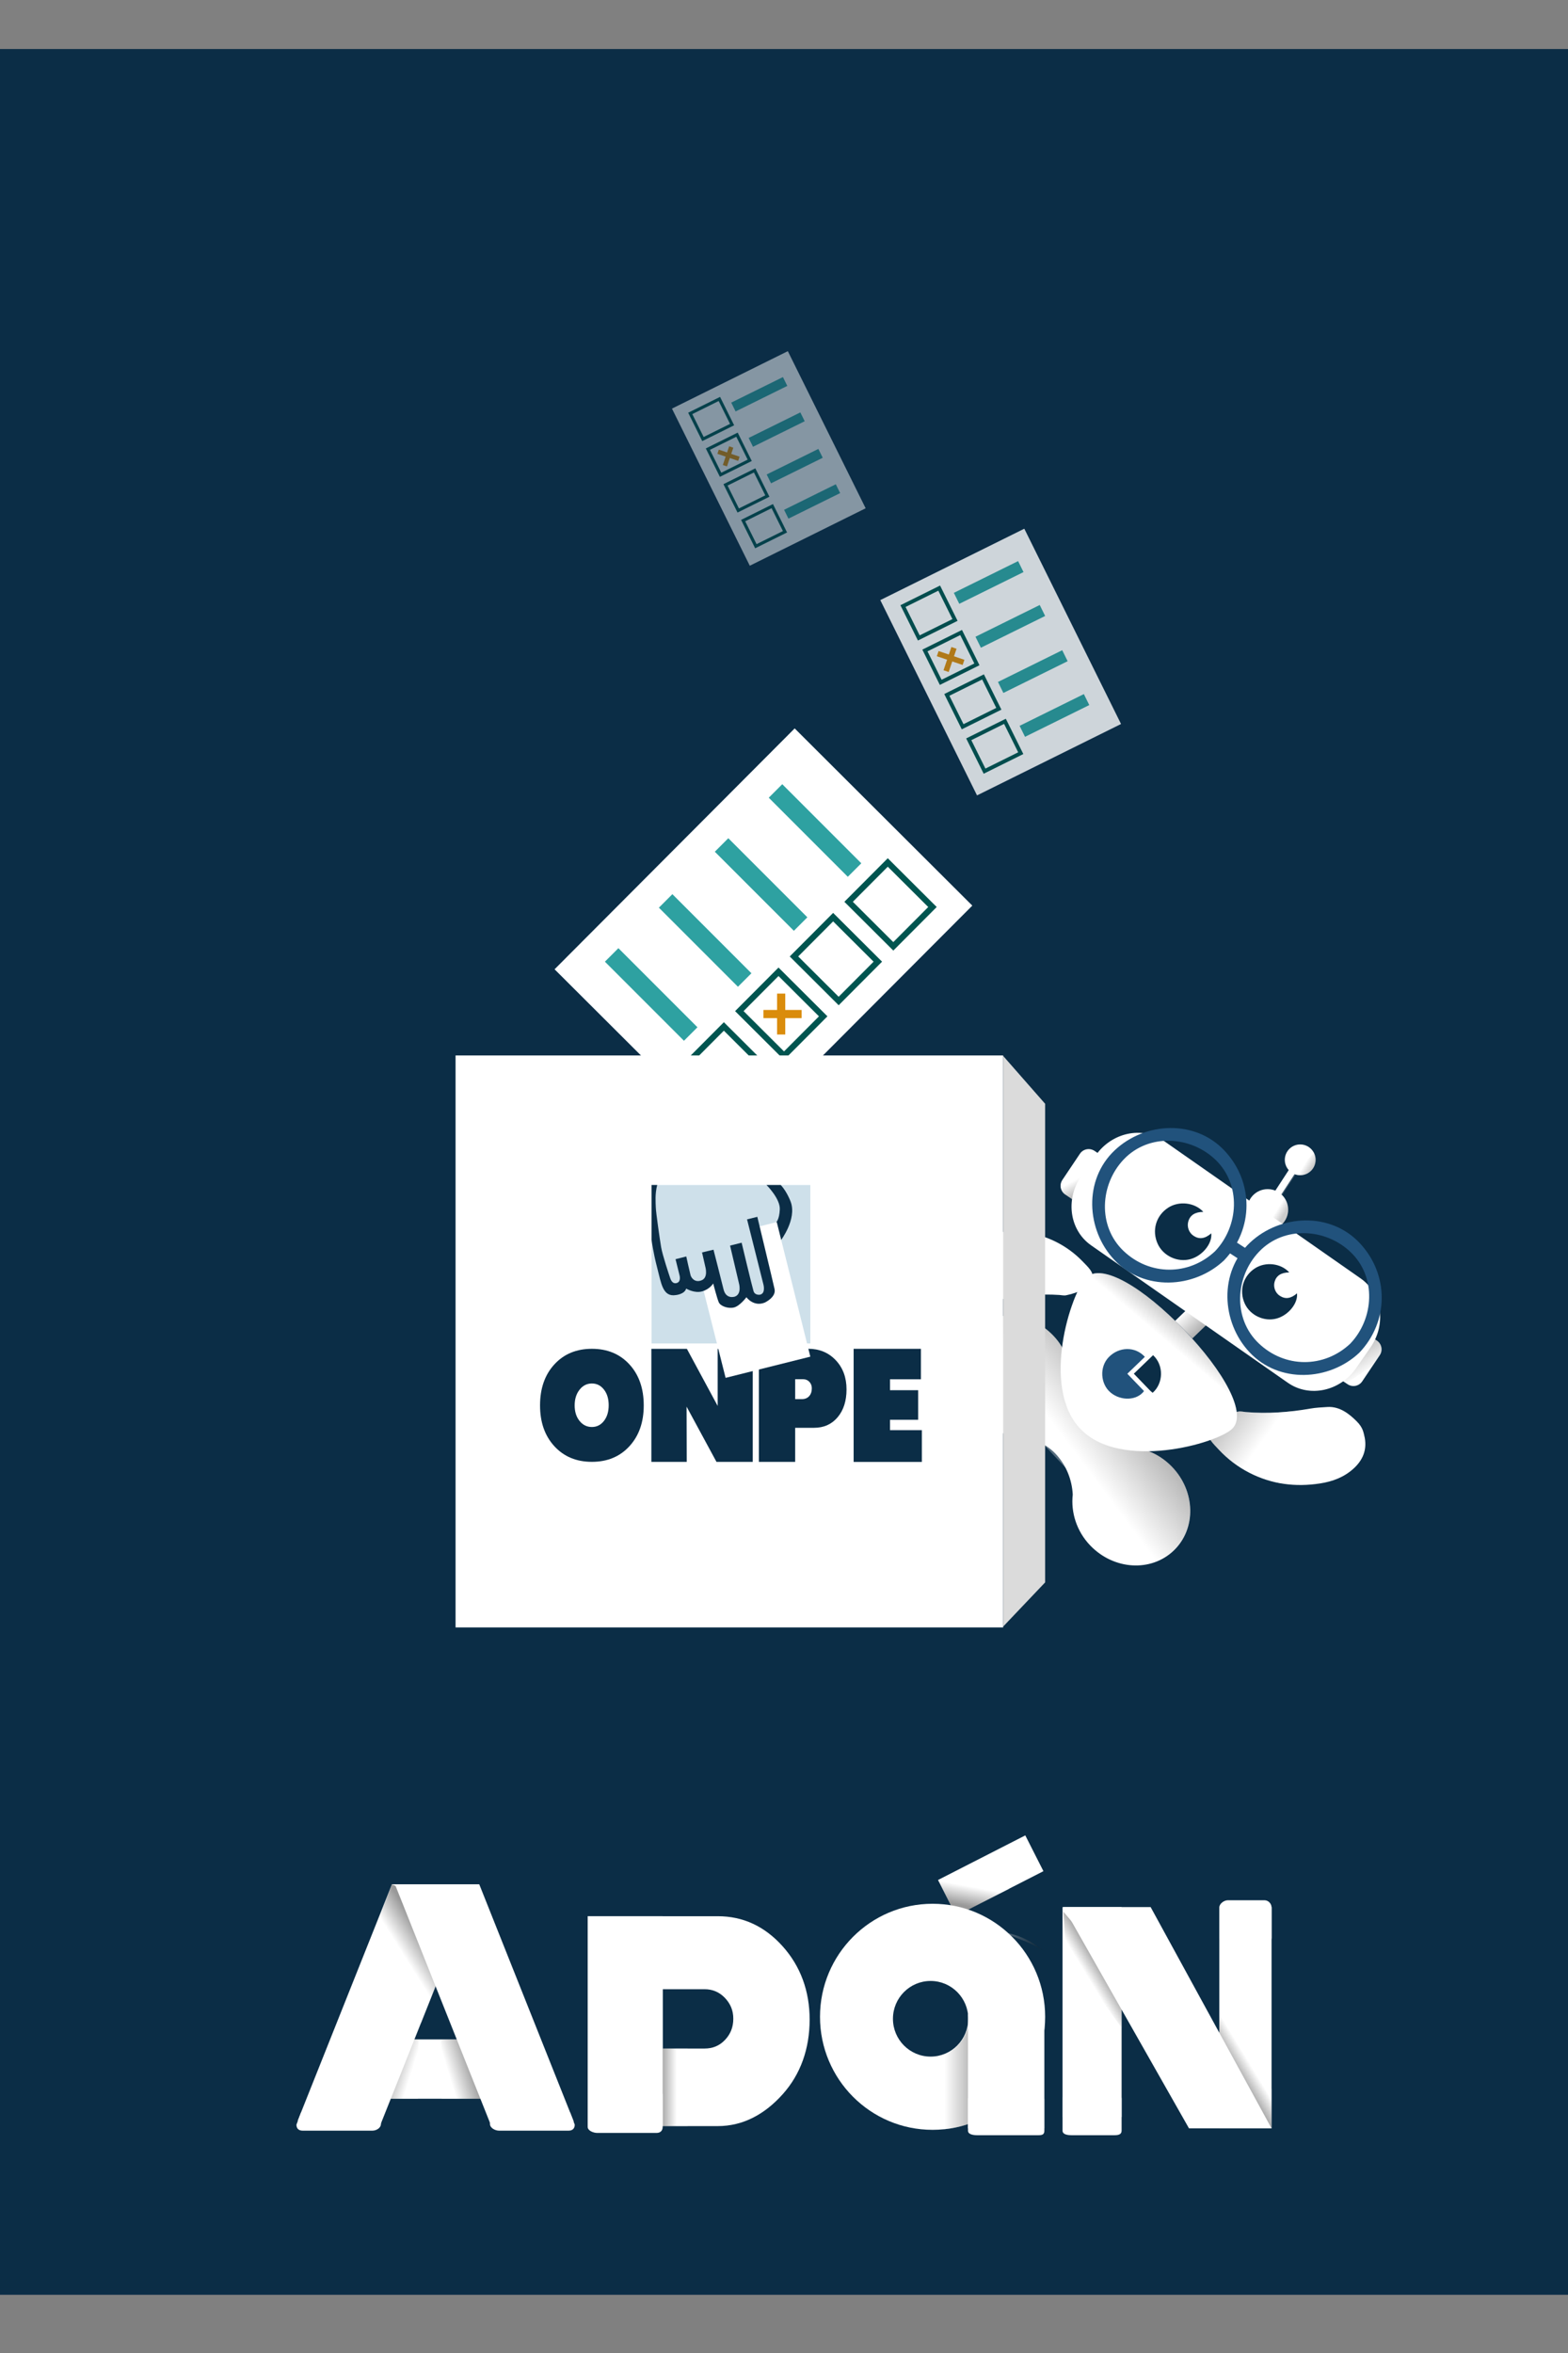 <?xml version="1.0" encoding="utf-8"?>
<!-- Generator: Adobe Illustrator 16.0.0, SVG Export Plug-In . SVG Version: 6.00 Build 0)  -->
<!DOCTYPE svg PUBLIC "-//W3C//DTD SVG 1.1//EN" "http://www.w3.org/Graphics/SVG/1.1/DTD/svg11.dtd">
<svg version="1.1" id="Capa_1" xmlns="http://www.w3.org/2000/svg" xmlns:xlink="http://www.w3.org/1999/xlink" x="0px" y="0px"
	 width="512px" height="768px" viewBox="0 0 512 768" enable-background="new 0 0 512 768" xml:space="preserve">
<rect x="0" y="0" width="512" height="768" fill="#808080" stroke="none"/>
<rect x="0" y="16" fill="#0B2D46" width="512" height="733"/>
<g>
	<polygon fill="#FFFFFF" points="340.713,610.737 312.223,625.289 306.3,613.61 334.788,599.058 	"/>
	
		<linearGradient id="SVGID_1_" gradientUnits="userSpaceOnUse" x1="-6650.455" y1="-4020.792" x2="-6636.367" y2="-4020.792" gradientTransform="matrix(-0.084 0.451 1.215 0.228 4642.914 4531.724)">
		<stop  offset="0" style="stop-color:#FFFFFF"/>
		<stop  offset="1" style="stop-color:#000000"/>
	</linearGradient>
	<polygon opacity="0.4" fill="url(#SVGID_1_)" enable-background="new    " points="312.223,625.289 329.604,616.489 306.3,613.61 	
		"/>
	<rect x="120.675" y="665.647" fill="#FFFFFF" width="45.997" height="19.359"/>
	
		<linearGradient id="SVGID_2_" gradientUnits="userSpaceOnUse" x1="55.394" y1="178.492" x2="63.405" y2="180.938" gradientTransform="matrix(1 0 0 -1 91.1 855.401)">
		<stop  offset="0" style="stop-color:#FFFFFF"/>
		<stop  offset="1" style="stop-color:#000000"/>
	</linearGradient>
	<polygon opacity="0.4" fill="url(#SVGID_2_)" enable-background="new    " points="159.252,685.041 159.023,665.647 
		143.99,665.647 144.219,685.041 	"/>
	
		<linearGradient id="SVGID_3_" gradientUnits="userSpaceOnUse" x1="1034.938" y1="178.492" x2="1042.949" y2="180.938" gradientTransform="matrix(-1.014 0 0 -1 1183.688 855.401)">
		<stop  offset="0" style="stop-color:#FFFFFF"/>
		<stop  offset="1" style="stop-color:#000000"/>
	</linearGradient>
	<polygon opacity="0.4" fill="url(#SVGID_3_)" enable-background="new    " points="121.219,685.041 121.451,665.647 
		136.695,665.647 136.463,685.041 	"/>
	<path fill="#FFFFFF" d="M127.976,615.017L97.213,692.19c0.691,0.309,0.979,1.006,0.796,1.752h26.034l31.465-78.926L127.976,615.017
		L127.976,615.017z"/>
	<path fill="#FFFFFF" d="M255.537,635.233c-5.887-6.545-12.941-9.793-21.162-9.793h-42.479v68.502h42.479
		c8.296,0,15.367-3.881,21.221-10.424c5.851-6.551,8.774-14.865,8.774-24.375C264.37,649.942,261.427,641.783,255.537,635.233z
		 M236.695,665.854c-1.831,1.91-4.037,2.771-6.617,2.771h-13.699v-19.359h13.699c2.58,0,4.786,0.91,6.617,2.82
		c1.831,1.909,2.749,4.127,2.749,6.795C239.444,661.669,238.526,663.948,236.695,665.854z"/>
	<path fill="#FFFFFF" d="M304.516,621.375c-20.302,0-36.759,16.519-36.759,36.892c0,20.377,16.457,36.895,36.759,36.895
		c20.301,0,36.758-16.518,36.758-36.895C341.273,637.894,324.816,621.375,304.516,621.375z M303.871,671.257
		c-6.791,0-12.297-5.527-12.297-12.343c0-6.814,5.506-12.342,12.297-12.342c6.79,0,12.297,5.527,12.297,12.342
		C316.168,665.73,310.661,671.257,303.871,671.257z"/>
	
		<linearGradient id="SVGID_4_" gradientUnits="userSpaceOnUse" x1="40.723" y1="217.162" x2="47.982" y2="221.715" gradientTransform="matrix(1 0 0 -1 91.1 855.401)">
		<stop  offset="0" style="stop-color:#FFFFFF"/>
		<stop  offset="1" style="stop-color:#000000"/>
	</linearGradient>
	<polygon opacity="0.4" fill="url(#SVGID_4_)" enable-background="new    " points="151.735,624.317 137.496,660.261 
		114.045,651.136 127.976,615.071 	"/>
	<path fill="#FFFFFF" d="M186.873,693.013c0.084-0.254,0.248-0.463,0.453-0.615l-30.836-77.381h-27.531l31.464,78.926h26.142
		C186.668,693.942,186.769,693.337,186.873,693.013z"/>
	
		<linearGradient id="SVGID_5_" gradientUnits="userSpaceOnUse" x1="1088.101" y1="-6500.117" x2="1093.767" y2="-6500.117" gradientTransform="matrix(-1 0 0 1 1309.099 7181.4)">
		<stop  offset="0" style="stop-color:#FFFFFF"/>
		<stop  offset="1" style="stop-color:#000000"/>
	</linearGradient>
	<rect x="214.152" y="668.625" opacity="0.4" fill="url(#SVGID_5_)" enable-background="new    " width="10.387" height="25.316"/>
	<rect x="191.896" y="625.44" fill="#FFFFFF" width="24.481" height="68.502"/>
	
		<linearGradient id="SVGID_6_" gradientUnits="userSpaceOnUse" x1="217.273" y1="177.198" x2="229.668" y2="177.198" gradientTransform="matrix(1 0 0 -1 91.1 855.401)">
		<stop  offset="0" style="stop-color:#FFFFFF"/>
		<stop  offset="1" style="stop-color:#000000"/>
	</linearGradient>
	<path opacity="0.4" fill="url(#SVGID_6_)" enable-background="new    " d="M320.326,664.519l-4.249-3.084
		c-0.872,4.225-3.995,7.656-7.704,9.092v24.443c4.451-0.427,8.537-1.642,12.396-3.527L320.326,664.519z"/>
	<rect x="316.082" y="657.455" fill="#FFFFFF" width="24.935" height="37.23"/>
	<rect x="346.951" y="622.46" fill="#FFFFFF" width="19.289" height="68.502"/>
	<rect x="398.141" y="622.46" fill="#FFFFFF" width="17.063" height="72.227"/>
	
		<linearGradient id="SVGID_7_" gradientUnits="userSpaceOnUse" x1="263.422" y1="211.168" x2="268.572" y2="214.295" gradientTransform="matrix(1 0 0 -1 91.1 855.401)">
		<stop  offset="0" style="stop-color:#FFFFFF"/>
		<stop  offset="1" style="stop-color:#000000"/>
	</linearGradient>
	<polygon opacity="0.4" fill="url(#SVGID_7_)" enable-background="new    " points="347.24,623.953 347.944,636.832 366.24,661.821 
		366.24,654.728 370.455,651.531 	"/>
	
		<linearGradient id="SVGID_8_" gradientUnits="userSpaceOnUse" x1="1319.498" y1="-6464.492" x2="1324.506" y2="-6461.452" gradientTransform="matrix(-1 0 0 1 1728.402 7139.271)">
		<stop  offset="0" style="stop-color:#FFFFFF"/>
		<stop  offset="1" style="stop-color:#000000"/>
	</linearGradient>
	<polygon opacity="0.4" fill="url(#SVGID_8_)" enable-background="new    " points="415.205,694.687 415.205,681.815 
		398.141,657.58 398.141,663.476 393.773,668.276 	"/>
	<polygon fill="#FFFFFF" points="415.205,694.687 388.249,694.687 347.24,622.46 375.719,622.46 	"/>
	<path fill="#FFFFFF" d="M341.016,695.451c0,1.254-0.718,1.468-1.959,1.468h-19.908c-1.24,0-3.066-0.214-3.066-1.468v-10.244
		c0-1.252,1.826-2.434,3.066-2.434h19.908c1.241,0,1.959,1.182,1.959,2.434V695.451z"/>
	<path fill="#FFFFFF" d="M216.379,694.196c0,1.252-0.736,1.98-2.041,1.98h-19.279c-1.302,0-3.161-0.729-3.161-1.98v-10.244
		c0-1.254,1.859-1.924,3.161-1.924h19.279c1.305,0,2.041,0.67,2.041,1.924V694.196z"/>
	<path fill="#FFFFFF" d="M172.787,680.539h-9.863c-1.254,0-2.929,1.234-2.929,2.488v10.252c0,1.252,1.675,2.15,2.929,2.15h22.757
		c1.256,0,1.99-0.703,1.99-1.955l-1.482-3.916L172.787,680.539z"/>
	<path fill="#FFFFFF" d="M111.738,680.539h9.902c1.259,0,2.743,1.234,2.743,2.488v10.252c0,1.252-1.484,2.15-2.743,2.15H98.792
		c-1.26,0-1.997-0.703-1.997-1.955l1.489-3.916L111.738,680.539z"/>
	<path fill="#FFFFFF" d="M366.24,695.425c0,1.271-1.06,1.494-2.43,1.494h-13.834c-1.369,0-3.025-0.224-3.025-1.494V685.03
		c0-1.27,1.656-2.256,3.025-2.256h13.834c1.37,0,2.43,0.986,2.43,2.256V695.425z"/>
	<path fill="#FFFFFF" d="M415.205,632.479c0,1.209-1.021,1.896-2.305,1.896h-11.967c-1.283,0-2.793-0.688-2.793-1.896v-9.9
		c0-1.211,1.51-2.352,2.793-2.352H412.9c1.283,0,2.305,1.141,2.305,2.352V632.479z"/>
</g>
<linearGradient id="SVGID_9_" gradientUnits="userSpaceOnUse" x1="236.698" y1="221.534" x2="249.9" y2="221.534" gradientTransform="matrix(1 0 0 -1 91.1 855.401)">
	<stop  offset="0" style="stop-color:#FFFFFF"/>
	<stop  offset="1" style="stop-color:#000000"/>
</linearGradient>
<path opacity="0.3" fill="url(#SVGID_9_)" enable-background="new    " d="M327.799,630.734c4.227,2.065,9.996,3.595,13.201,6.267
	C336.66,633.311,332.225,631.367,327.799,630.734z"/>
<g>
	<g>
		
			<rect x="208.49" y="250.53" transform="matrix(0.708 0.706 -0.706 0.708 288.75 -86.821)" fill="#FFFFFF" width="81.923" height="111.048"/>
		<g>
			<rect x="249.286" y="329.641" fill="#DA8C0C" width="12.467" height="2.671"/>
			<rect x="253.739" y="324.298" fill="#DA8C0C" width="2.671" height="13.358"/>
		</g>
		<g>
			<path fill="#005550" d="M305.861,296.041l-14.167,14.221l-15.98-15.921l14.169-14.222L305.861,296.041z M291.687,307.495
				l11.406-11.449l-13.204-13.157l-11.408,11.448L291.687,307.495z"/>
			
				<rect x="247.879" y="268.007" transform="matrix(0.707 0.707 -0.707 0.707 269.659 -108.774)" fill="#2EA1A1" width="36.509" height="6.234"/>
		</g>
		<g>
			<path fill="#005550" d="M288.021,313.882l-14.17,14.222l-15.979-15.921l14.171-14.222L288.021,313.882z M273.847,325.335
				l11.407-11.448l-13.206-13.157l-11.407,11.448L273.847,325.335z"/>
			
				<rect x="230.251" y="285.639" transform="matrix(0.707 0.707 -0.707 0.707 276.974 -91.145)" fill="#2EA1A1" width="36.509" height="6.233"/>
		</g>
		<g>
			<path fill="#005550" d="M270.182,331.721l-14.17,14.221l-15.98-15.92l14.171-14.223L270.182,331.721z M256.007,343.175
				l11.407-11.448l-13.205-13.159L242.8,330.018L256.007,343.175z"/>
			
				<rect x="211.988" y="303.9" transform="matrix(0.707 0.707 -0.707 0.707 284.533 -72.883)" fill="#2EA1A1" width="36.51" height="6.232"/>
		</g>
		<g>
			<path fill="#005550" d="M252.342,349.562l-14.169,14.223l-15.98-15.92l14.171-14.224L252.342,349.562z M238.168,361.016
				l11.405-11.448l-13.206-13.158l-11.407,11.448L238.168,361.016z"/>
			
				<rect x="194.359" y="321.53" transform="matrix(0.707 0.707 -0.707 0.707 291.836 -55.254)" fill="#2EA1A1" width="36.51" height="6.233"/>
		</g>
	</g>
	<g opacity="0.8">
		
			<rect x="300.477" y="180.684" transform="matrix(-0.896 0.444 -0.444 -0.896 715.505 264.789)" fill="#FFFFFF" width="52.482" height="71.141"/>
		<g>
			
				<rect x="306.192" y="214.301" transform="matrix(0.321 -0.947 0.947 0.321 6.854 439.94)" fill="#DA8C0C" width="8.014" height="1.781"/>
			
				<rect x="305.895" y="213.889" transform="matrix(-0.947 -0.321 0.321 -0.947 535.359 517.789)" fill="#DA8C0C" width="8.905" height="1.782"/>
		</g>
		<g>
			<path fill="#005550" d="M321.203,252.537l-5.717-11.522l12.946-6.422l5.716,11.522L321.203,252.537z M317.168,241.581
				l4.601,9.274l10.699-5.307l-4.602-9.275L317.168,241.581z"/>
			
				<rect x="332.791" y="231.539" transform="matrix(-0.897 0.443 -0.443 -0.897 756.768 290.391)" fill="#2EA1A1" width="23.39" height="3.994"/>
		</g>
		<g>
			<path fill="#005550" d="M314.046,238.044l-5.716-11.521l12.945-6.421l5.716,11.521L314.046,238.044z M310.01,227.088l4.603,9.276
				l10.698-5.307l-4.602-9.275L310.01,227.088z"/>
			
				<rect x="325.719" y="217.223" transform="matrix(-0.897 0.443 -0.443 -0.897 737.016 266.365)" fill="#2EA1A1" width="23.388" height="3.994"/>
		</g>
		<g>
			<path fill="#005550" d="M306.888,223.551l-5.715-11.522l12.946-6.422l5.716,11.522L306.888,223.551z M302.854,212.596
				l4.602,9.273l10.698-5.307l-4.601-9.276L302.854,212.596z"/>
			
				<rect x="318.376" y="202.41" transform="matrix(-0.897 0.443 -0.443 -0.897 716.523 241.569)" fill="#2EA1A1" width="23.386" height="3.992"/>
		</g>
		<g>
			<path fill="#005550" d="M299.733,209.059l-5.717-11.521l12.946-6.423l5.716,11.521L299.733,209.059z M295.698,198.104
				l4.602,9.273l10.699-5.307l-4.601-9.275L295.698,198.104z"/>
			
				<rect x="311.305" y="188.089" transform="matrix(-0.897 0.443 -0.443 -0.897 696.772 217.53)" fill="#2EA1A1" width="23.386" height="3.991"/>
		</g>
	</g>
	<g opacity="0.5">
		
			<rect x="229.909" y="121.146" transform="matrix(-0.896 0.444 -0.444 -0.896 542.45 172.367)" fill="#FFFFFF" width="42.225" height="57.235"/>
		<g>
			
				<rect x="234.506" y="148.194" transform="matrix(0.321 -0.947 0.947 0.321 20.406 326.281)" fill="#DA8C0C" width="6.448" height="1.433"/>
			
				<rect x="234.262" y="147.876" transform="matrix(-0.947 -0.321 0.321 -0.947 415.415 365.659)" fill="#DA8C0C" width="7.164" height="1.433"/>
		</g>
		<g>
			<path fill="#005550" d="M246.583,178.957l-4.6-9.271l10.416-5.166l4.599,9.271L246.583,178.957z M243.337,170.143l3.701,7.46
				l8.607-4.27l-3.701-7.462L243.337,170.143z"/>
			
				<rect x="255.906" y="162.069" transform="matrix(-0.897 0.443 -0.443 -0.897 575.676 192.953)" fill="#2EA1A1" width="18.818" height="3.212"/>
		</g>
		<g>
			<path fill="#005550" d="M240.824,167.297l-4.599-9.27l10.415-5.168l4.6,9.271L240.824,167.297z M237.577,158.483l3.703,7.462
				l8.607-4.27l-3.702-7.461L237.577,158.483z"/>
			
				<rect x="250.216" y="150.546" transform="matrix(-0.897 0.443 -0.443 -0.897 559.783 173.605)" fill="#2EA1A1" width="18.817" height="3.214"/>
		</g>
		<g>
			<path fill="#005550" d="M235.066,155.636l-4.598-9.27l10.415-5.167l4.598,9.27L235.066,155.636z M231.82,146.824l3.702,7.461
				l8.607-4.27l-3.702-7.461L231.82,146.824z"/>
			
				<rect x="244.323" y="138.607" transform="matrix(-0.897 0.443 -0.443 -0.897 543.318 153.584)" fill="#2EA1A1" width="18.817" height="3.213"/>
		</g>
		<g>
			<path fill="#005550" d="M229.309,143.976l-4.599-9.269l10.414-5.168l4.6,9.271L229.309,143.976z M226.061,135.164l3.703,7.46
				l8.607-4.27l-3.702-7.462L226.061,135.164z"/>
			
				<rect x="238.633" y="127.085" transform="matrix(-0.897 0.443 -0.443 -0.897 527.425 134.237)" fill="#2EA1A1" width="18.817" height="3.212"/>
		</g>
	</g>
	<g>
		<circle fill="#0B2D46" cx="385.51" cy="400.854" r="12.485"/>
		<circle fill="#0B2D46" cx="414.293" cy="421.515" r="12.485"/>
		<g>
			<g>
				<path fill="#FFFFFF" d="M356.156,391.332c-1.058,1.574-3.187,1.994-4.76,0.938l-3.563-2.387
					c-1.571-1.056-1.992-3.187-0.938-4.759l5.73-8.547c1.055-1.575,3.185-1.995,4.759-0.939l3.563,2.388
					c1.571,1.055,1.991,3.185,0.937,4.757L356.156,391.332z"/>
				
					<linearGradient id="SVGID_10_" gradientUnits="userSpaceOnUse" x1="153.692" y1="517.76" x2="158.806" y2="516.318" gradientTransform="matrix(0.694 0.72 0.72 -0.694 -125.313 632.152)">
					<stop  offset="0" style="stop-color:#FFFFFF"/>
					<stop  offset="1" style="stop-color:#000000"/>
				</linearGradient>
				<path opacity="0.3" fill="url(#SVGID_10_)" enable-background="new    " d="M356.156,391.332l5.728-8.548
					c1.057-1.573,0.635-3.703-0.937-4.757l-3.563-2.388c-0.101-0.069-0.206-0.13-0.313-0.188c-2.448,4.624-6.03,9.194-10.694,10.934
					c-0.253,1.313,0.279,2.708,1.457,3.499l3.563,2.387C352.969,393.326,355.098,392.906,356.156,391.332z"/>
			</g>
			<g>
				<circle fill="#FFFFFF" cx="413.931" cy="394.813" r="6.688"/>
				<circle fill="#FFFFFF" cx="424.555" cy="378.559" r="5.025"/>
				
					<rect x="417.413" y="379.761" transform="matrix(-0.838 -0.546 0.546 -0.838 557.028 941.837)" fill="#FFFFFF" width="2.309" height="16.651"/>
			</g>
			
				<linearGradient id="SVGID_11_" gradientUnits="userSpaceOnUse" x1="203.628" y1="562.032" x2="206.25" y2="562.731" gradientTransform="matrix(0.694 0.72 0.72 -0.694 -125.313 632.152)">
				<stop  offset="0" style="stop-color:#FFFFFF"/>
				<stop  offset="1" style="stop-color:#000000"/>
			</linearGradient>
			<path opacity="0.2" fill="url(#SVGID_11_)" enable-background="new    " d="M419.529,398.472
				c1.767-2.704,1.325-6.213-0.879-8.402l4.393-6.723c2.098,0.664,4.458-0.109,5.719-2.039c1-1.528,1.055-3.398,0.317-4.931
				c-4.866,4.916-11.352,9.14-12.515,16.314c-0.901,3.069-2.242,6.982-4.605,8.508C414.736,402.059,417.859,401.029,419.529,398.472
				z"/>
			<path fill="#FFFFFF" d="M444.802,450.871c-1.057,1.573-3.187,1.993-4.761,0.939l-3.561-2.387
				c-1.573-1.057-1.994-3.187-0.939-4.76l5.729-8.548c1.056-1.573,3.187-1.993,4.759-0.94l3.563,2.389
				c1.572,1.055,1.993,3.186,0.937,4.758L444.802,450.871z"/>
			
				<linearGradient id="SVGID_12_" gradientUnits="userSpaceOnUse" x1="264.112" y1="538.904" x2="253.464" y2="541.349" gradientTransform="matrix(0.694 0.72 0.72 -0.694 -125.313 632.152)">
				<stop  offset="0" style="stop-color:#FFFFFF"/>
				<stop  offset="1" style="stop-color:#000000"/>
			</linearGradient>
			<path opacity="0.3" fill="url(#SVGID_12_)" enable-background="new    " d="M450.529,442.323
				c1.058-1.572,0.636-3.703-0.937-4.758l-3.563-2.389c-1.572-1.054-3.703-0.633-4.759,0.94l-5.729,8.548
				c-1.057,1.573-0.634,3.703,0.939,4.76l2.841,1.903c3.055-1.246,5.578-3.731,8.655-5.19L450.529,442.323z"/>
			<g>
				<path fill="#FFFFFF" d="M382.698,478.759c-3.929-4.079-9.042-6.256-14.087-6.465c-4.588-0.497-9.342-2.827-12.913-6.535
					c-3.83-3.978-5.415-8.614-6.09-14.147l-0.065,0.064c-0.066-6.115-1.298-11.258-5.661-15.789
					c-7.69-7.985-19.816-8.588-27.206-1.472s-6.794,19.129,0.898,27.116c3.927,4.078,8.059,7.319,14.449,6.254l-0.01-0.011
					c3.825,1.403,8.952,2.872,12.562,6.622c3.662,3.803,5.468,8.713,5.712,13.43c-0.653,5.721,1.216,11.943,5.73,16.63
					c7.688,7.983,19.872,8.724,27.264,1.608C390.668,498.95,390.387,486.744,382.698,478.759z"/>
				
					<linearGradient id="SVGID_13_" gradientUnits="userSpaceOnUse" x1="212.843" y1="453.151" x2="215.898" y2="477.595" gradientTransform="matrix(0.694 0.72 0.72 -0.694 -125.313 632.152)">
					<stop  offset="0" style="stop-color:#FFFFFF"/>
					<stop  offset="1" style="stop-color:#000000"/>
				</linearGradient>
				<path opacity="0.3" fill="url(#SVGID_13_)" enable-background="new    " d="M353.878,485.744
					c6.687,9.566,19.284,34.846,31.72,17.546c4.858-7.225,3.854-17.521-2.899-24.531c-3.929-4.079-9.042-6.256-14.087-6.465
					c-4.588-0.497-9.342-2.827-12.913-6.535c-3.83-3.978-5.415-8.614-6.09-14.147l-0.065,0.064
					c-0.066-6.115-1.298-11.258-5.661-15.789c-1.021-1.059-2.036-1.891-3.196-2.692c-10.641-7.329-26.096-3.03-23.802,5.772
					C320.467,452.732,347.906,477.982,353.878,485.744z"/>
				<path fill="#FFFFFF" d="M387.407,434.792c0.742,0.769,1.327,1.395,1.929,2.052l6.028-5.807l-7.454-3.946l-4.184,4.028
					C385.011,432.355,386.096,433.43,387.407,434.792z"/>
				
					<linearGradient id="SVGID_14_" gradientUnits="userSpaceOnUse" x1="208.333" y1="510.311" x2="216.347" y2="510.311" gradientTransform="matrix(0.694 0.72 0.72 -0.694 -125.313 632.152)">
					<stop  offset="0" style="stop-color:#FFFFFF"/>
					<stop  offset="1" style="stop-color:#000000"/>
				</linearGradient>
				<path opacity="0.3" fill="url(#SVGID_14_)" enable-background="new    " d="M387.407,434.792
					c0.742,0.769,1.327,1.395,1.929,2.052l6.028-5.807l-7.454-3.946l-4.184,4.028C385.011,432.355,386.096,433.43,387.407,434.792z"
					/>
				<g>
					<path fill="#FFFFFF" d="M445.643,469.337c-0.421-1.728-0.484-3.311-2.72-5.511c-2.234-2.207-5.375-4.846-9.472-4.595
						c-1.894,0.114-3.795,0.205-5.664,0.532c-6.946,1.215-13.929,1.719-20.97,1.123c-0.838-0.068-1.712-0.318-2.504-0.154
						c-2.955,0.611-5.858,1.435-8.261,3.394c-2.035,1.655-2.28,3.826-0.753,5.968c0.793,1.107,1.751,2.068,2.679,3.057
						c2.896,3.103,6.231,5.627,10.005,7.562c7.296,3.738,15.013,4.721,23.071,3.47c4.073-0.634,7.804-2.019,10.904-4.831
						C445.007,476.588,446.347,473.278,445.643,469.337z"/>
				</g>
				<g opacity="0.3">
					
						<linearGradient id="SVGID_15_" gradientUnits="userSpaceOnUse" x1="256.423" y1="500.609" x2="238.252" y2="497.364" gradientTransform="matrix(0.694 0.72 0.72 -0.694 -125.313 632.152)">
						<stop  offset="0" style="stop-color:#FFFFFF"/>
						<stop  offset="1" style="stop-color:#000000"/>
					</linearGradient>
					<path fill="url(#SVGID_15_)" d="M422.019,460.593c-5.042,0.573-10.105,0.724-15.199,0.294c-0.84-0.07-1.713-0.32-2.505-0.155
						c-2.955,0.611-5.859,1.435-8.262,3.394c-2.033,1.655-2.28,3.827-0.752,5.968c0.792,1.107,1.751,2.069,2.679,3.057
						c2.896,3.103,6.23,5.628,10.004,7.562c3.333,1.709,6.759,2.813,10.26,3.421C421.629,476.594,423.439,468.471,422.019,460.593z"
						/>
				</g>
				<g>
					<path fill="#FFFFFF" d="M311.6,415.831c0.395,1.515,0.477,2.906,2.479,4.815c2.003,1.906,4.813,4.182,8.415,3.896
						c1.668-0.13,3.338-0.236,4.982-0.554c6.1-1.18,12.241-1.729,18.453-1.318c0.738,0.05,1.517,0.257,2.211,0.096
						c2.59-0.581,5.138-1.354,7.221-3.114c1.767-1.492,1.95-3.408,0.571-5.271c-0.715-0.963-1.575-1.794-2.407-2.65
						c-2.599-2.687-5.578-4.86-8.93-6.506c-6.486-3.18-13.302-3.924-20.378-2.694c-3.58,0.621-6.845,1.898-9.532,4.424
						C312.046,409.435,310.916,412.369,311.6,415.831z"/>
				</g>
				<path fill="#FFFFFF" d="M402.346,466.348c-5.035,4.848-36.381,13.722-49.521,0.077c-13.138-13.644-3.092-44.635,1.943-49.482
					c5.031-4.845,18.64,3.367,31.778,17.012C399.684,447.598,407.377,461.502,402.346,466.348z"/>
				
					<linearGradient id="SVGID_16_" gradientUnits="userSpaceOnUse" x1="210.67" y1="499.324" x2="209.534" y2="510.844" gradientTransform="matrix(0.694 0.72 0.72 -0.694 -125.313 632.152)">
					<stop  offset="0" style="stop-color:#FFFFFF"/>
					<stop  offset="1" style="stop-color:#000000"/>
				</linearGradient>
				<path opacity="0.3" fill="url(#SVGID_16_)" enable-background="new    " d="M354.767,416.943
					c-1.266,1.218-2.849,4.091-4.3,7.924c14.784,15.294,32.366,32.549,53.353,36.08c-0.778-6.604-7.525-16.867-17.274-26.992
					C373.407,420.31,359.799,412.098,354.767,416.943z"/>
				<path fill="#FFFFFF" d="M442.794,446.565l4.738-6.825c5.232-7.538,3.754-17.622-3.308-22.522l-64.213-44.847
					c-7.058-4.903-17.021-2.761-22.258,4.775l-4.734,6.825c-5.234,7.539-3.755,17.622,3.303,22.522l64.215,44.847
					C427.595,456.242,437.56,454.102,442.794,446.565z M388.705,410.974c-4.188,1.156-8.891-1.046-10.688-5.006
					c-1.972-4.334-0.563-9.192,3.414-11.78c3.548-2.311,8.716-1.713,11.489,1.363c-2.705,0.024-4.322,1.068-4.91,3.132
					c-0.499,1.764,0.229,3.717,1.758,4.699c1.863,1.203,3.706,0.938,5.746-0.83C395.898,405.866,392.647,409.885,388.705,410.974z
					 M416.873,430.35c-4.088,1.127-8.674-1.021-10.429-4.883c-1.92-4.229-0.546-8.964,3.332-11.489
					c3.462-2.249,8.499-1.672,11.205,1.33c-2.637,0.022-4.216,1.04-4.787,3.054c-0.488,1.721,0.224,3.627,1.712,4.585
					c1.817,1.173,3.616,0.912,5.605-0.81C423.886,425.369,420.716,429.287,416.873,430.35z"/>
				<path fill="#21527C" d="M373.827,442.869c-1.916,1.846-3.77,3.63-5.718,5.51c1.858,1.931,3.658,3.8,5.445,5.654
					c-2.282,3.105-7.508,3.304-10.869,0.522c-3.402-2.813-3.722-8.4-0.659-11.575C365.374,439.508,370.706,439.402,373.827,442.869z
					"/>
				<path fill="#0B2D46" d="M376.514,442.32c3.546,3.257,3.416,9.167-0.14,12.277c-0.274-0.233-0.576-0.454-0.831-0.72
					c-1.723-1.773-3.438-3.561-5.312-5.507c1.129-1.088,2.165-2.087,3.201-3.084C374.44,444.319,375.444,443.35,376.514,442.32z"/>
			</g>
			<g>
				<path fill="#21527C" d="M396.734,408.41c-8.578,8.055-21.393,7.996-29.895-0.137c-8.503-8.127-7.665-21.734,0.134-29.895
					c8.132-8.5,21.738-7.663,29.898,0.137C405.371,386.645,404.536,400.254,396.734,408.41c-1.863,1.949,1.078,4.925,2.945,2.973
					c9.723-10.168,9.794-25.556,0.164-35.813c-9.629-10.254-25.973-9.4-35.813-0.161c-10.255,9.626-9.401,25.971-0.164,35.81
					c9.626,10.255,25.971,9.403,35.813,0.164C401.647,409.535,398.699,406.569,396.734,408.41z"/>
				<path fill="#21527C" d="M440.887,438.572c-8.578,8.053-21.393,7.995-29.896-0.136c-8.504-8.131-7.664-21.737,0.134-29.895
					c8.131-8.504,21.739-7.667,29.896,0.137C449.525,416.806,448.689,430.413,440.887,438.572c-1.863,1.948,1.078,4.921,2.944,2.972
					c9.723-10.168,9.794-25.555,0.163-35.811c-9.628-10.256-25.971-9.402-35.812-0.166c-10.255,9.628-9.405,25.974-0.164,35.813
					c9.627,10.255,25.972,9.401,35.813,0.163C445.801,439.697,442.849,436.727,440.887,438.572z"/>
				<path fill="#21527C" d="M400.8,408.55c1.316,0.849,2.632,1.7,3.948,2.552c0.956,0.622,2.312,0.176,2.857-0.772
					c0.59-1.027,0.182-2.235-0.775-2.854c-1.315-0.853-2.629-1.704-3.945-2.556c-0.958-0.619-2.314-0.176-2.858,0.772
					C399.436,406.719,399.844,407.93,400.8,408.55L400.8,408.55z"/>
			</g>
		</g>
	</g>
	<g>
		<rect x="148.757" y="344.494" fill="#FFFFFF" width="178.804" height="186.682"/>
		<polygon fill="#DBDBDB" points="341.268,516.48 327.56,530.899 327.56,344.645 341.268,360.265 		"/>
	</g>
</g>
<g>
	<path fill="#0B2D46" d="M197.207,463.781c-1.034,1.32-2.348,1.979-3.937,1.979c-1.622,0-2.966-0.658-4.031-1.979
		c-1.065-1.32-1.595-3.008-1.595-5.067s0.53-3.767,1.595-5.121c1.064-1.355,2.409-2.032,4.031-2.032c1.589,0,2.902,0.656,3.937,1.98
		c1.03,1.316,1.547,3.021,1.547,5.118C198.754,460.755,198.237,462.461,197.207,463.781 M205.526,445.33
		c-3.115-3.392-7.199-5.091-12.256-5.091c-5.057,0-9.143,1.699-12.257,5.091c-3.117,3.396-4.673,7.857-4.673,13.38
		c0,5.492,1.556,9.931,4.673,13.326c3.114,3.396,7.2,5.096,12.257,5.096c5.057,0,9.141-1.7,12.256-5.096
		c3.116-3.396,4.675-7.834,4.675-13.326C210.201,453.188,208.642,448.727,205.526,445.33"/>
	<polygon fill="#0B2D46" points="245.793,440.247 234.344,440.247 234.344,458.888 224.287,440.247 212.69,440.247 212.69,477.14 
		224.235,477.14 224.188,459.11 233.949,477.14 245.793,477.14 	"/>
	<path fill="#0B2D46" d="M264.203,455.709c-0.586,0.642-1.384,0.96-2.389,0.96h-2.167v-6.499h2.672c0.77,0,1.426,0.284,1.959,0.847
		c0.537,0.565,0.807,1.262,0.807,2.092C265.085,454.202,264.791,455.069,264.203,455.709 M272.894,443.955
		c-2.353-2.486-5.358-3.728-9.021-3.728h-16.071v36.912h11.844v-11.116h6.177c3.182,0,5.74-1.147,7.685-3.442
		c1.938-2.292,2.909-5.325,2.909-9.088C276.418,449.616,275.245,446.44,272.894,443.955"/>
	<polygon fill="#0B2D46" points="301.012,466.797 290.61,466.797 290.61,463.4 299.801,463.4 299.801,453.751 290.61,453.751 
		290.61,450.187 300.709,450.187 300.709,440.245 278.738,440.245 278.738,477.158 301.012,477.158 	"/>
	<rect x="212.751" y="386.776" fill="#CEE0EA" width="51.848" height="51.726"/>
	<path fill="#0B2D46" d="M253.375,399.019l1.516,5.942c0,0,5.36-6.968,3.318-12.639c0,0-1.167-3.304-3.273-5.547h-4.646
		c0,0,4.482,4.427,4.34,7.923C254.489,398.194,253.375,399.019,253.375,399.019"/>
	<polygon fill="#FFFFFF" points="236.93,449.716 229.606,420.714 233.422,416.691 235.979,424.424 240.148,425.208 243.189,421.07 
		248.205,424.32 251.706,421.009 247.898,400.32 253.631,398.865 264.599,442.801 	"/>
	<path fill="#0B2D46" d="M212.751,386.776v17.874c0,0,0.502,4.025,1.834,9.119c1.332,5.093,1.803,9.637,6.112,8.933
		c0,0,2.85-0.268,3.358-2.123c0,0,2.653,1.639,5.208,0.917c2.557-0.725,3.618-2.581,3.618-2.581s1.274,4.942,1.831,6.175
		c0.562,1.228,3.031,2.121,4.944,1.663c1.912-0.46,4.074-3.347,4.074-3.347s2.317,3.227,5.981,1.753c0,0,3.787-1.743,3.207-4.41
		c-0.578-2.672-5.63-23.585-5.63-23.585l-3.351,0.832l5.291,21.04c0,0,0.917,2.989-0.963,3.52c0,0-1.736,0.388-2.218-1.157
		c-0.483-1.542-3.884-15.792-3.884-15.792l-3.772,0.946l2.882,12.241c0,0,1.061,3.569-1.327,4.412c0,0-2.865,1.014-3.69-2.384
		c-0.828-3.401-3.277-12.927-3.277-12.927l-3.741,0.889l1.063,4.656c0,0,1.038,3.499-1.158,4.416
		c-2.194,0.915-3.402-0.702-3.664-1.667c-0.267-0.966-1.387-6.089-1.387-6.089l-3.508,0.892l1.302,5.247
		c0,0,0.605,2.121-0.926,2.532c-1.535,0.407-2.015-1.303-2.21-1.871c-0.196-0.563-2.446-7.279-2.875-9.843
		c-0.429-2.567-1.682-11.228-1.735-12.968c-0.053-1.738-0.305-4.287,0.458-7.313H212.751z"/>
</g>
</svg>
